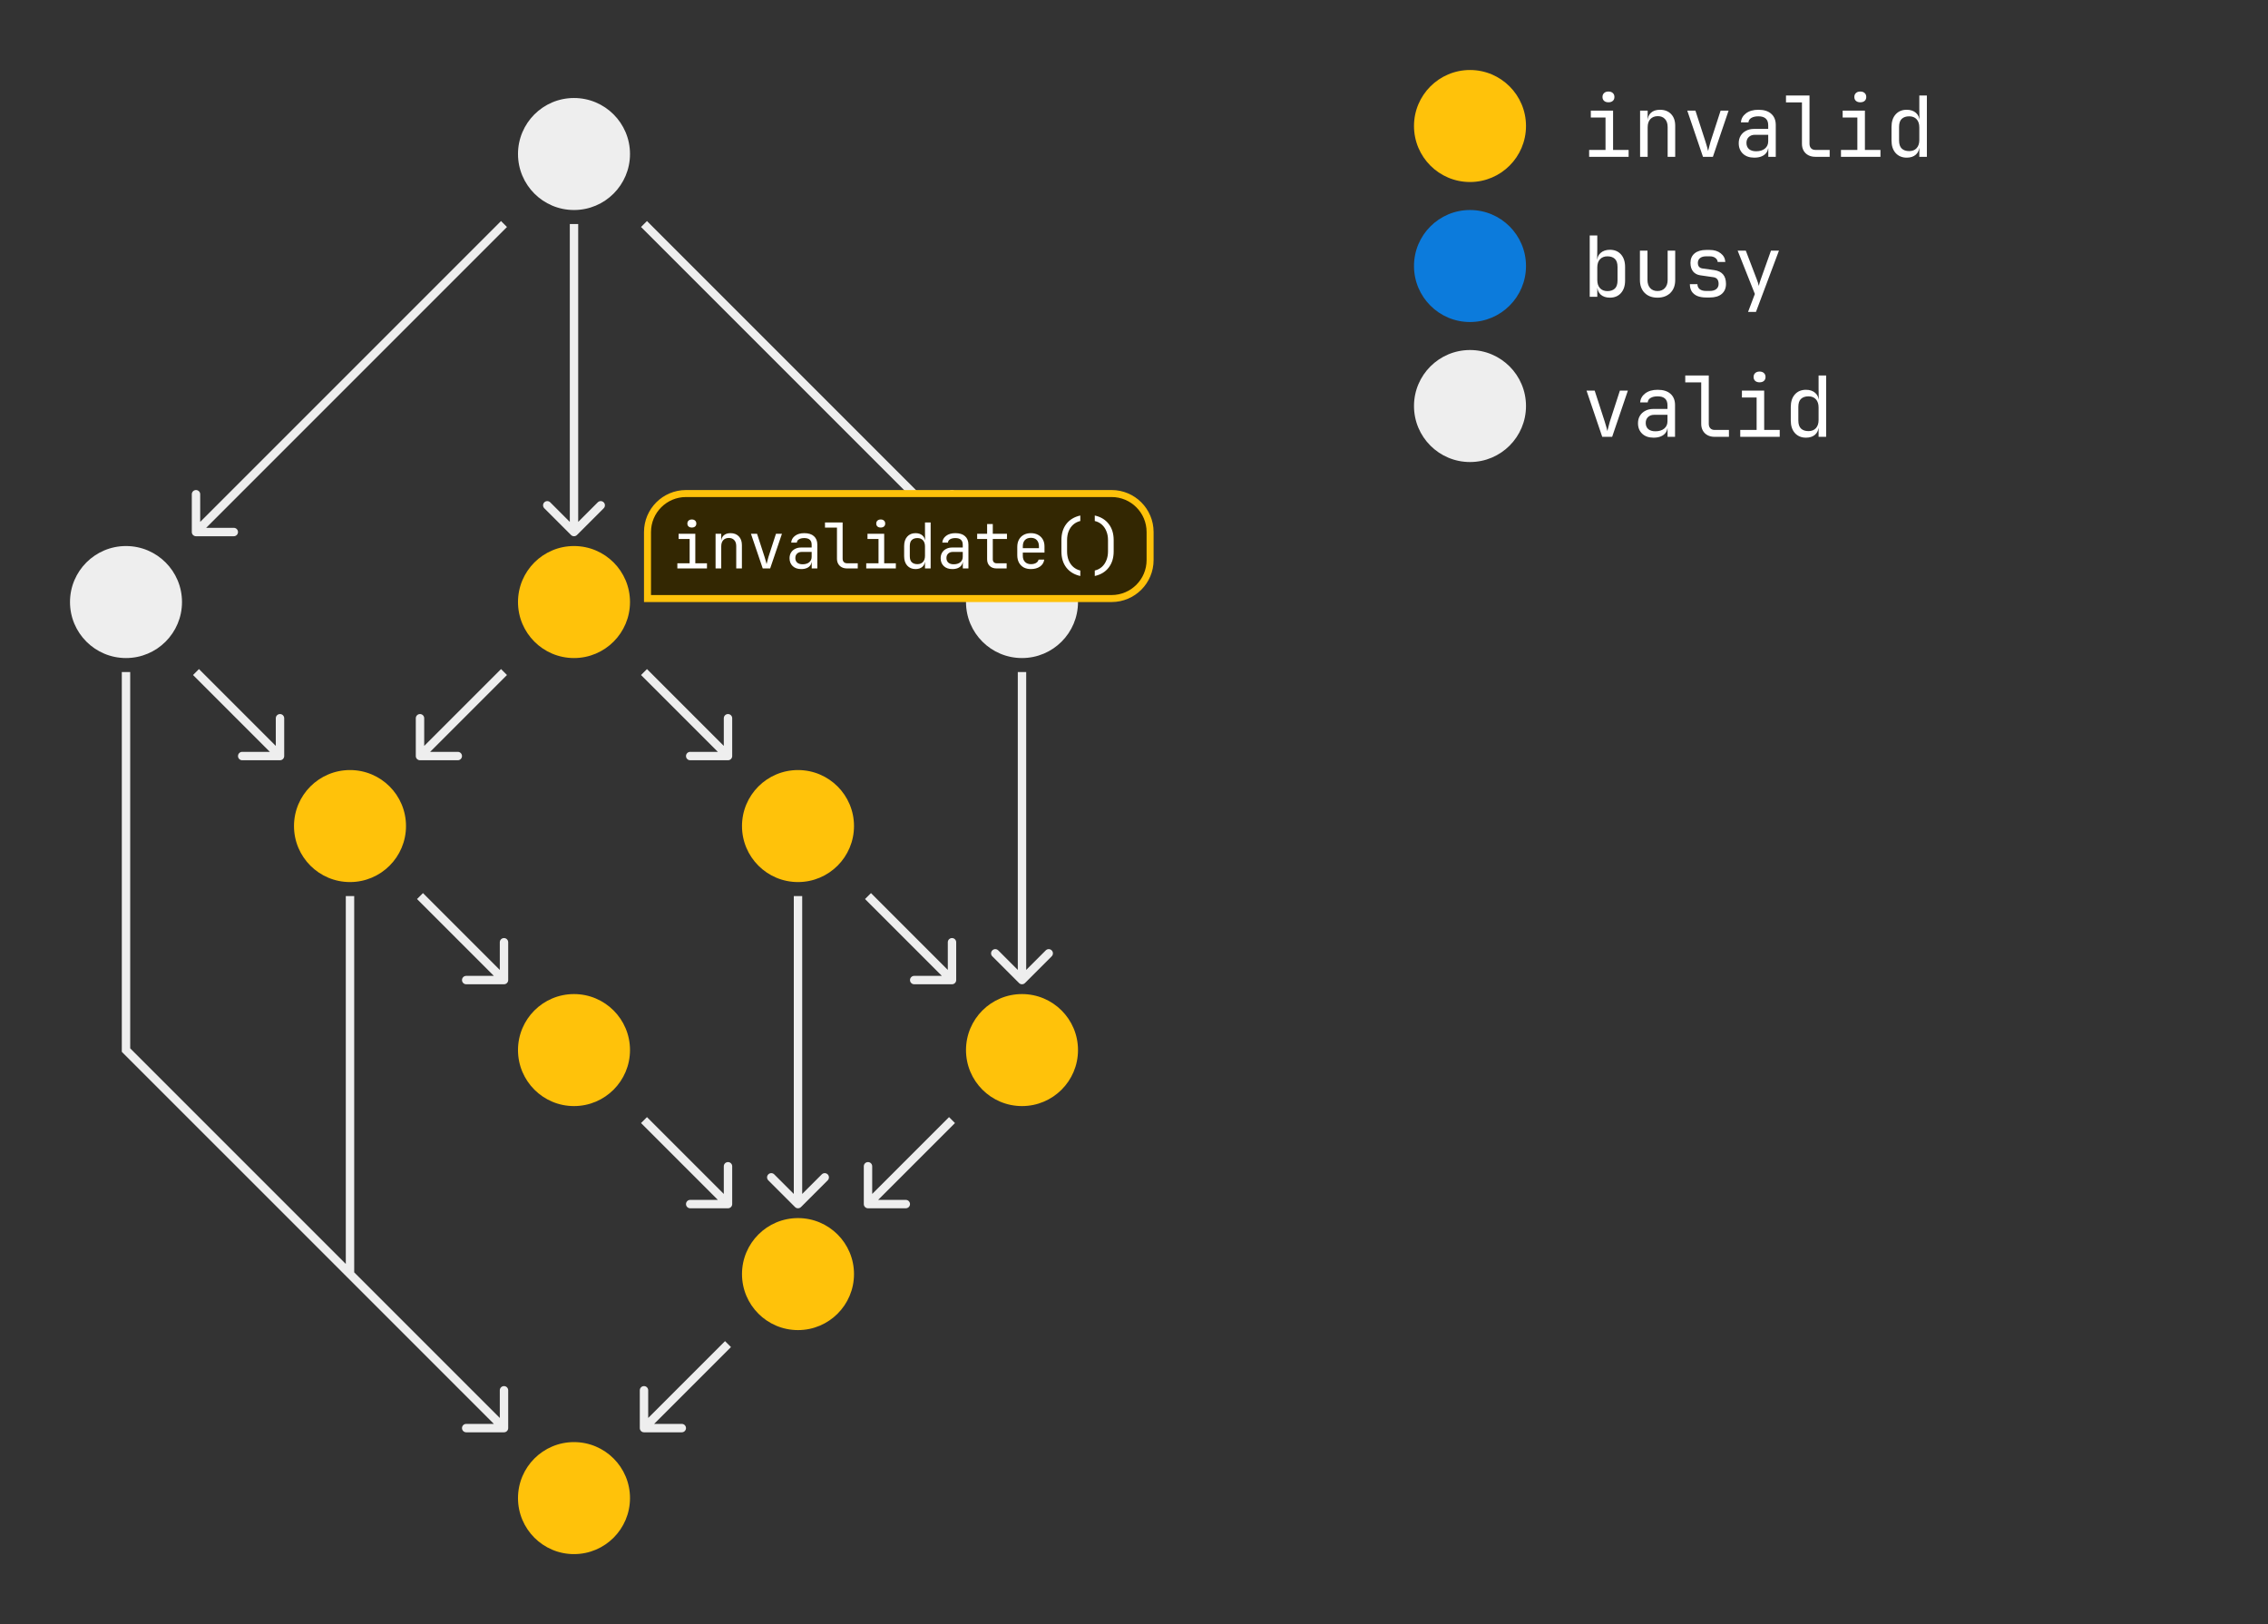 <svg width="810" height="580" viewBox="0 0 810 580" fill="none" xmlns="http://www.w3.org/2000/svg">
<rect x="0" y="0" width="810" height="580" fill="#333333" stroke="none"/>
<circle cx="205" cy="535" r="20" fill="#FFC20A"/>
<circle cx="285" cy="455" r="20" fill="#FFC20A"/>
<circle cx="365" cy="375" r="20" fill="#FFC20A"/>
<circle cx="285" cy="295" r="20" fill="#FFC20A"/>
<circle cx="205" cy="215" r="20" fill="#FFC20A"/>
<circle cx="365" cy="215" r="20" fill="#EEEEEE"/>
<circle cx="205" cy="375" r="20" fill="#FFC20A"/>
<circle cx="125" cy="295" r="20" fill="#FFC20A"/>
<circle cx="45" cy="215" r="20" fill="#EEEEEE"/>
<circle cx="205" cy="55" r="20" fill="#EEEEEE"/>
<path d="M228.5 510C228.5 510.828 229.172 511.5 230 511.5L243.5 511.5C244.328 511.5 245 510.828 245 510C245 509.172 244.328 508.5 243.5 508.5L231.5 508.5L231.5 496.5C231.5 495.672 230.828 495 230 495C229.172 495 228.5 495.672 228.5 496.5L228.5 510ZM231.061 511.061L261.061 481.061L258.939 478.939L228.939 508.939L231.061 511.061Z" fill="#EEEEEE"/>
<path d="M308.5 430C308.5 430.828 309.172 431.5 310 431.5L323.5 431.5C324.328 431.5 325 430.828 325 430C325 429.172 324.328 428.5 323.5 428.5L311.5 428.5L311.5 416.5C311.5 415.672 310.828 415 310 415C309.172 415 308.5 415.672 308.5 416.5L308.5 430ZM311.061 431.061L341.061 401.061L338.939 398.939L308.939 428.939L311.061 431.061Z" fill="#EEEEEE"/>
<path d="M261.5 430C261.5 430.828 260.828 431.5 260 431.5L246.5 431.5C245.672 431.5 245 430.828 245 430C245 429.172 245.672 428.5 246.5 428.5L258.5 428.5L258.5 416.5C258.5 415.672 259.172 415 260 415C260.828 415 261.5 415.672 261.5 416.5L261.5 430ZM258.939 431.061L228.939 401.061L231.061 398.939L261.061 428.939L258.939 431.061Z" fill="#EEEEEE"/>
<path d="M181.5 350C181.5 350.828 180.828 351.5 180 351.5L166.5 351.5C165.672 351.5 165 350.828 165 350C165 349.172 165.672 348.5 166.5 348.5L178.5 348.5L178.5 336.5C178.5 335.672 179.172 335 180 335C180.828 335 181.5 335.672 181.5 336.5L181.5 350ZM178.939 351.061L148.939 321.061L151.061 318.939L181.061 348.939L178.939 351.061Z" fill="#EEEEEE"/>
<path d="M341.5 350C341.5 350.828 340.828 351.5 340 351.5L326.5 351.5C325.672 351.5 325 350.828 325 350C325 349.172 325.672 348.5 326.5 348.5L338.5 348.5L338.5 336.5C338.5 335.672 339.172 335 340 335C340.828 335 341.5 335.672 341.5 336.5L341.5 350ZM338.939 351.061L308.939 321.061L311.061 318.939L341.061 348.939L338.939 351.061Z" fill="#EEEEEE"/>
<path d="M101.5 270C101.5 270.828 100.828 271.5 100 271.5L86.5 271.5C85.672 271.5 85 270.828 85 270C85 269.172 85.672 268.5 86.5 268.5L98.5 268.5L98.5 256.5C98.5 255.672 99.172 255 100 255C100.828 255 101.5 255.672 101.5 256.5L101.5 270ZM98.939 271.061L68.939 241.061L71.061 238.939L101.061 268.939L98.939 271.061Z" fill="#EEEEEE"/>
<path d="M261.5 270C261.5 270.828 260.828 271.5 260 271.5L246.5 271.5C245.672 271.5 245 270.828 245 270C245 269.172 245.672 268.5 246.5 268.5L258.5 268.5L258.5 256.5C258.5 255.672 259.172 255 260 255C260.828 255 261.5 255.672 261.5 256.5L261.5 270ZM258.939 271.061L228.939 241.061L231.061 238.939L261.061 268.939L258.939 271.061Z" fill="#EEEEEE"/>
<path d="M148.5 270C148.5 270.828 149.172 271.5 150 271.5L163.5 271.5C164.328 271.5 165 270.828 165 270C165 269.172 164.328 268.5 163.5 268.5L151.5 268.5L151.5 256.5C151.5 255.672 150.828 255 150 255C149.172 255 148.5 255.672 148.5 256.5L148.5 270ZM151.061 271.061L181.061 241.061L178.939 238.939L148.939 268.939L151.061 271.061Z" fill="#EEEEEE"/>
<path d="M341.5 190C341.5 190.828 340.828 191.5 340 191.5L326.5 191.5C325.672 191.5 325 190.828 325 190C325 189.172 325.672 188.5 326.5 188.5L338.5 188.5L338.5 176.5C338.5 175.672 339.172 175 340 175C340.828 175 341.5 175.672 341.5 176.5L341.5 190ZM338.939 191.061L228.939 81.061L231.061 78.939L341.061 188.939L338.939 191.061Z" fill="#EEEEEE"/>
<path d="M45 375L43.939 376.061L43.5 375.621L43.5 375L45 375ZM181.5 510C181.5 510.828 180.828 511.5 180 511.5L166.5 511.5C165.672 511.5 165 510.828 165 510C165 509.172 165.672 508.5 166.5 508.5L178.5 508.5L178.5 496.5C178.5 495.672 179.172 495 180 495C180.828 495 181.5 495.672 181.5 496.5L181.5 510ZM43.5 375L43.5 240L46.5 240L46.5 375L43.5 375ZM178.939 511.061L123.939 456.061L126.061 453.939L181.061 508.939L178.939 511.061ZM123.939 456.061L43.939 376.061L46.061 373.939L126.061 453.939L123.939 456.061ZM123.5 455L123.5 320L126.5 320L126.5 455L123.5 455Z" fill="#EEEEEE"/>
<path d="M68.5 190C68.5 190.828 69.172 191.5 70 191.5L83.5 191.5C84.328 191.5 85 190.828 85 190C85 189.172 84.328 188.5 83.5 188.5L71.5 188.5L71.5 176.5C71.5 175.672 70.828 175 70 175C69.172 175 68.5 175.672 68.5 176.5L68.5 190ZM71.061 191.061L181.061 81.061L178.939 78.939L68.939 188.939L71.061 191.061Z" fill="#EEEEEE"/>
<path d="M283.939 431.061C284.525 431.646 285.475 431.646 286.061 431.061L295.607 421.515C296.192 420.929 296.192 419.979 295.607 419.393C295.021 418.808 294.071 418.808 293.485 419.393L285 427.879L276.515 419.393C275.929 418.808 274.979 418.808 274.393 419.393C273.808 419.979 273.808 420.929 274.393 421.515L283.939 431.061ZM286.5 430L286.5 320L283.5 320L283.5 430L286.5 430Z" fill="#EEEEEE"/>
<path d="M363.939 351.061C364.525 351.646 365.475 351.646 366.061 351.061L375.607 341.515C376.192 340.929 376.192 339.979 375.607 339.393C375.021 338.808 374.071 338.808 373.485 339.393L365 347.879L356.515 339.393C355.929 338.808 354.979 338.808 354.393 339.393C353.808 339.979 353.808 340.929 354.393 341.515L363.939 351.061ZM366.5 350L366.5 240L363.5 240L363.5 350L366.5 350Z" fill="#EEEEEE"/>
<path d="M203.939 191.061C204.525 191.646 205.475 191.646 206.061 191.061L215.607 181.515C216.192 180.929 216.192 179.979 215.607 179.393C215.021 178.808 214.071 178.808 213.485 179.393L205 187.879L196.515 179.393C195.929 178.808 194.979 178.808 194.393 179.393C193.808 179.979 193.808 180.929 194.393 181.515L203.939 191.061ZM206.5 190L206.5 80L203.5 80L203.5 190L206.5 190Z" fill="#EEEEEE"/>
<circle cx="525" cy="45" r="20" fill="#FFC20A"/>
<path d="M567.55 56V53.54H573.4V41.96H568.15V39.5H576.1V53.54H581.65V56H567.55ZM574.45 36.53C573.79 36.53 573.27 36.36 572.89 36.02C572.51 35.68 572.32 35.22 572.32 34.64C572.32 34.04 572.51 33.57 572.89 33.23C573.27 32.87 573.79 32.69 574.45 32.69C575.11 32.69 575.63 32.87 576.01 33.23C576.39 33.57 576.58 34.04 576.58 34.64C576.58 35.22 576.39 35.68 576.01 36.02C575.63 36.36 575.11 36.53 574.45 36.53ZM585.748 56V39.5H588.448V42.65H589.018L588.448 43.28C588.448 41.98 588.838 40.98 589.618 40.28C590.398 39.56 591.478 39.2 592.858 39.2C594.518 39.2 595.838 39.71 596.818 40.73C597.798 41.75 598.288 43.14 598.288 44.9V56H595.588V45.38C595.588 44.12 595.268 43.16 594.628 42.5C594.008 41.82 593.158 41.48 592.078 41.48C590.958 41.48 590.068 41.83 589.408 42.53C588.768 43.23 588.448 44.22 588.448 45.5V56H585.748ZM608.207 56L602.597 39.5H605.507L609.107 50.6C609.327 51.26 609.517 51.9 609.677 52.52C609.837 53.12 609.957 53.59 610.037 53.93C610.137 53.59 610.257 53.12 610.397 52.52C610.537 51.9 610.707 51.26 610.907 50.6L614.507 39.5H617.357L611.747 56H608.207ZM626.525 56.3C624.825 56.3 623.475 55.83 622.475 54.89C621.475 53.93 620.975 52.68 620.975 51.14C620.975 50.12 621.205 49.23 621.665 48.47C622.125 47.71 622.765 47.12 623.585 46.7C624.405 46.26 625.345 46.04 626.405 46.04H631.505V44.75C631.505 43.67 631.215 42.87 630.635 42.35C630.055 41.81 629.175 41.54 627.995 41.54C626.955 41.54 626.115 41.73 625.475 42.11C624.835 42.49 624.495 43.02 624.455 43.7H621.755C621.855 42.4 622.455 41.33 623.555 40.49C624.675 39.63 626.155 39.2 627.995 39.2C629.995 39.2 631.525 39.68 632.585 40.64C633.665 41.6 634.205 42.94 634.205 44.66V56H631.535V53H631.085L631.505 52.4C631.505 53.2 631.305 53.89 630.905 54.47C630.505 55.05 629.935 55.5 629.195 55.82C628.455 56.14 627.565 56.3 626.525 56.3ZM627.185 54.02C628.505 54.02 629.555 53.7 630.335 53.06C631.115 52.42 631.505 51.55 631.505 50.45V48.14H626.705C625.825 48.14 625.105 48.41 624.545 48.95C624.005 49.47 623.735 50.17 623.735 51.05C623.735 51.97 624.035 52.7 624.635 53.24C625.255 53.76 626.105 54.02 627.185 54.02ZM648.353 56C647.393 56 646.553 55.81 645.833 55.43C645.113 55.05 644.553 54.51 644.153 53.81C643.753 53.11 643.553 52.29 643.553 51.35V36.56H637.853V34.1H646.253V51.35C646.253 52.03 646.443 52.57 646.823 52.97C647.203 53.35 647.713 53.54 648.353 53.54H653.453V56H648.353ZM657.491 56V53.54H663.341V41.96H658.091V39.5H666.041V53.54H671.591V56H657.491ZM664.391 36.53C663.731 36.53 663.211 36.36 662.831 36.02C662.451 35.68 662.261 35.22 662.261 34.64C662.261 34.04 662.451 33.57 662.831 33.23C663.211 32.87 663.731 32.69 664.391 32.69C665.051 32.69 665.571 32.87 665.951 33.23C666.331 33.57 666.521 34.04 666.521 34.64C666.521 35.22 666.331 35.68 665.951 36.02C665.571 36.36 665.051 36.53 664.391 36.53ZM680.97 56.3C679.33 56.3 678.01 55.75 677.01 54.65C676.03 53.55 675.54 52.06 675.54 50.18V45.35C675.54 43.45 676.03 41.95 677.01 40.85C677.99 39.75 679.31 39.2 680.97 39.2C682.33 39.2 683.43 39.57 684.27 40.31C685.11 41.05 685.53 42.04 685.53 43.28L684.93 42.65H685.53L685.47 38.9V34.1H688.17V56H685.47V52.85H684.93L685.47 52.22C685.47 53.48 685.06 54.48 684.24 55.22C683.42 55.94 682.33 56.3 680.97 56.3ZM681.87 53.96C682.99 53.96 683.87 53.61 684.51 52.91C685.15 52.21 685.47 51.24 685.47 50V45.5C685.47 44.26 685.15 43.29 684.51 42.59C683.87 41.89 682.99 41.54 681.87 41.54C680.73 41.54 679.84 41.84 679.2 42.44C678.56 43.02 678.24 43.99 678.24 45.35V50.15C678.24 51.49 678.56 52.46 679.2 53.06C679.84 53.66 680.73 53.96 681.87 53.96Z" fill="white"/>
<circle cx="525" cy="95" r="20" fill="#0C7BDC"/>
<path d="M574.96 106.3C573.6 106.3 572.51 105.94 571.69 105.22C570.87 104.48 570.46 103.48 570.46 102.22L571 102.85H570.46V106H567.76V84.1H570.46V88.9L570.4 92.65H571L570.4 93.28C570.4 92.04 570.82 91.05 571.66 90.31C572.52 89.57 573.62 89.2 574.96 89.2C576.62 89.2 577.94 89.75 578.92 90.85C579.9 91.95 580.39 93.45 580.39 95.35V100.18C580.39 102.06 579.9 103.55 578.92 104.65C577.94 105.75 576.62 106.3 574.96 106.3ZM574.06 103.96C575.2 103.96 576.09 103.66 576.73 103.06C577.37 102.46 577.69 101.49 577.69 100.15V95.35C577.69 93.99 577.37 93.02 576.73 92.44C576.09 91.84 575.2 91.54 574.06 91.54C572.96 91.54 572.08 91.89 571.42 92.59C570.78 93.29 570.46 94.26 570.46 95.5V100C570.46 101.24 570.78 102.21 571.42 102.91C572.08 103.61 572.96 103.96 574.06 103.96ZM591.958 106.3C590.058 106.3 588.538 105.74 587.398 104.62C586.258 103.48 585.688 101.94 585.688 100V89.5H588.388V100C588.388 101.2 588.708 102.16 589.348 102.88C589.988 103.58 590.858 103.93 591.958 103.93C593.078 103.93 593.958 103.58 594.598 102.88C595.258 102.16 595.588 101.2 595.588 100V89.5H598.288V100C598.288 101.94 597.708 103.48 596.548 104.62C595.388 105.74 593.858 106.3 591.958 106.3ZM609.317 106.24C608.097 106.24 607.047 106.06 606.167 105.7C605.307 105.32 604.647 104.78 604.187 104.08C603.747 103.36 603.527 102.49 603.527 101.47H606.227C606.227 102.23 606.497 102.83 607.037 103.27C607.577 103.69 608.337 103.9 609.317 103.9H610.637C611.637 103.9 612.407 103.68 612.947 103.24C613.507 102.8 613.787 102.18 613.787 101.38C613.787 100.66 613.627 100.1 613.307 99.7C612.987 99.3 612.497 99.06 611.837 98.98L607.277 98.32C606.157 98.16 605.287 97.7 604.667 96.94C604.047 96.16 603.737 95.14 603.737 93.88C603.737 92.44 604.227 91.31 605.207 90.49C606.207 89.67 607.577 89.26 609.317 89.26H610.637C612.237 89.26 613.537 89.66 614.537 90.46C615.557 91.24 616.107 92.27 616.187 93.55H613.457C613.417 92.97 613.137 92.49 612.617 92.11C612.117 91.73 611.457 91.54 610.637 91.54H609.317C608.397 91.54 607.677 91.75 607.157 92.17C606.637 92.59 606.377 93.16 606.377 93.88C606.377 94.44 606.507 94.89 606.767 95.23C607.047 95.57 607.447 95.78 607.967 95.86L612.227 96.46C613.627 96.66 614.677 97.17 615.377 97.99C616.077 98.81 616.427 99.94 616.427 101.38C616.427 102.92 615.917 104.12 614.897 104.98C613.897 105.82 612.477 106.24 610.637 106.24H609.317ZM624.305 111.4L626.735 104.98L620.585 89.5H623.495L627.395 99.7C627.555 100.1 627.705 100.52 627.845 100.96C627.985 101.4 628.085 101.78 628.145 102.1C628.205 101.78 628.305 101.4 628.445 100.96C628.585 100.52 628.725 100.1 628.865 99.7L632.495 89.5H635.345L627.125 111.4H624.305Z" fill="white"/>
<circle cx="525" cy="145" r="20" fill="#EEEEEE"/>
<path d="M572.23 156L566.62 139.5H569.53L573.13 150.6C573.35 151.26 573.54 151.9 573.7 152.52C573.86 153.12 573.98 153.59 574.06 153.93C574.16 153.59 574.28 153.12 574.42 152.52C574.56 151.9 574.73 151.26 574.93 150.6L578.53 139.5H581.38L575.77 156H572.23ZM590.548 156.3C588.848 156.3 587.498 155.83 586.498 154.89C585.498 153.93 584.998 152.68 584.998 151.14C584.998 150.12 585.228 149.23 585.688 148.47C586.148 147.71 586.788 147.12 587.608 146.7C588.428 146.26 589.368 146.04 590.428 146.04H595.528V144.75C595.528 143.67 595.238 142.87 594.658 142.35C594.078 141.81 593.198 141.54 592.018 141.54C590.978 141.54 590.138 141.73 589.498 142.11C588.858 142.49 588.518 143.02 588.478 143.7H585.778C585.878 142.4 586.478 141.33 587.578 140.49C588.698 139.63 590.178 139.2 592.018 139.2C594.018 139.2 595.548 139.68 596.608 140.64C597.688 141.6 598.228 142.94 598.228 144.66V156H595.558V153H595.108L595.528 152.4C595.528 153.2 595.328 153.89 594.928 154.47C594.528 155.05 593.958 155.5 593.218 155.82C592.478 156.14 591.588 156.3 590.548 156.3ZM591.208 154.02C592.528 154.02 593.578 153.7 594.358 153.06C595.138 152.42 595.528 151.55 595.528 150.45V148.14H590.728C589.848 148.14 589.128 148.41 588.568 148.95C588.028 149.47 587.758 150.17 587.758 151.05C587.758 151.97 588.058 152.7 588.658 153.24C589.278 153.76 590.128 154.02 591.208 154.02ZM612.377 156C611.417 156 610.577 155.81 609.857 155.43C609.137 155.05 608.577 154.51 608.177 153.81C607.777 153.11 607.577 152.29 607.577 151.35V136.56H601.877V134.1H610.277V151.35C610.277 152.03 610.467 152.57 610.847 152.97C611.227 153.35 611.737 153.54 612.377 153.54H617.477V156H612.377ZM621.515 156V153.54H627.365V141.96H622.115V139.5H630.065V153.54H635.615V156H621.515ZM628.415 136.53C627.755 136.53 627.235 136.36 626.855 136.02C626.475 135.68 626.285 135.22 626.285 134.64C626.285 134.04 626.475 133.57 626.855 133.23C627.235 132.87 627.755 132.69 628.415 132.69C629.075 132.69 629.595 132.87 629.975 133.23C630.355 133.57 630.545 134.04 630.545 134.64C630.545 135.22 630.355 135.68 629.975 136.02C629.595 136.36 629.075 136.53 628.415 136.53ZM644.993 156.3C643.353 156.3 642.033 155.75 641.033 154.65C640.053 153.55 639.563 152.06 639.563 150.18V145.35C639.563 143.45 640.053 141.95 641.033 140.85C642.013 139.75 643.333 139.2 644.993 139.2C646.353 139.2 647.453 139.57 648.293 140.31C649.133 141.05 649.553 142.04 649.553 143.28L648.953 142.65H649.553L649.493 138.9V134.1H652.193V156H649.493V152.85H648.953L649.493 152.22C649.493 153.48 649.083 154.48 648.263 155.22C647.443 155.94 646.353 156.3 644.993 156.3ZM645.893 153.96C647.013 153.96 647.893 153.61 648.533 152.91C649.173 152.21 649.493 151.24 649.493 150V145.5C649.493 144.26 649.173 143.29 648.533 142.59C647.893 141.89 647.013 141.54 645.893 141.54C644.753 141.54 643.863 141.84 643.223 142.44C642.583 143.02 642.263 143.99 642.263 145.35V150.15C642.263 151.49 642.583 152.46 643.223 153.06C643.863 153.66 644.753 153.96 645.893 153.96Z" fill="white"/>
<path d="M245 176.25H397C404.594 176.25 410.75 182.406 410.75 190V200C410.75 207.594 404.594 213.75 397 213.75H231.25V190C231.25 182.406 237.406 176.25 245 176.25Z" fill="#FFC20A"/>
<path d="M245 176.25H397C404.594 176.25 410.75 182.406 410.75 190V200C410.75 207.594 404.594 213.75 397 213.75H231.25V190C231.25 182.406 237.406 176.25 245 176.25Z" fill="black" fill-opacity="0.8"/>
<path d="M245 176.25H397C404.594 176.25 410.75 182.406 410.75 190V200C410.75 207.594 404.594 213.75 397 213.75H231.25V190C231.25 182.406 237.406 176.25 245 176.25Z" stroke="#FFC20A" stroke-width="2.5"/>
<path d="M241.913 203V201.155H246.3V192.47H242.363V190.625H248.325V201.155H252.488V203H241.913ZM247.088 188.397C246.593 188.397 246.203 188.27 245.918 188.015C245.633 187.76 245.49 187.415 245.49 186.98C245.49 186.53 245.633 186.177 245.918 185.922C246.203 185.652 246.593 185.517 247.088 185.517C247.583 185.517 247.973 185.652 248.258 185.922C248.543 186.177 248.685 186.53 248.685 186.98C248.685 187.415 248.543 187.76 248.258 188.015C247.973 188.27 247.583 188.397 247.088 188.397ZM255.561 203V190.625H257.586V192.987H258.014L257.586 193.46C257.586 192.485 257.879 191.735 258.464 191.21C259.049 190.67 259.859 190.4 260.894 190.4C262.139 190.4 263.129 190.782 263.864 191.547C264.599 192.312 264.966 193.355 264.966 194.675V203H262.941V195.035C262.941 194.09 262.701 193.37 262.221 192.875C261.756 192.365 261.119 192.11 260.309 192.11C259.469 192.11 258.801 192.372 258.306 192.897C257.826 193.422 257.586 194.165 257.586 195.125V203H255.561ZM272.405 203L268.197 190.625H270.38L273.08 198.95C273.245 199.445 273.387 199.925 273.507 200.39C273.627 200.84 273.717 201.192 273.777 201.447C273.852 201.192 273.942 200.84 274.047 200.39C274.152 199.925 274.28 199.445 274.43 198.95L277.13 190.625H279.267L275.06 203H272.405ZM286.144 203.225C284.869 203.225 283.856 202.873 283.106 202.167C282.356 201.447 281.981 200.51 281.981 199.355C281.981 198.59 282.154 197.922 282.499 197.352C282.844 196.782 283.324 196.34 283.939 196.025C284.554 195.695 285.259 195.53 286.054 195.53H289.879V194.562C289.879 193.752 289.661 193.152 289.226 192.762C288.791 192.357 288.131 192.155 287.246 192.155C286.466 192.155 285.836 192.297 285.356 192.582C284.876 192.867 284.621 193.265 284.591 193.775H282.566C282.641 192.8 283.091 191.997 283.916 191.367C284.756 190.722 285.866 190.4 287.246 190.4C288.746 190.4 289.894 190.76 290.689 191.48C291.499 192.2 291.904 193.205 291.904 194.495V203H289.901V200.75H289.564L289.879 200.3C289.879 200.9 289.729 201.417 289.429 201.852C289.129 202.287 288.701 202.625 288.146 202.865C287.591 203.105 286.924 203.225 286.144 203.225ZM286.639 201.515C287.629 201.515 288.416 201.275 289.001 200.795C289.586 200.315 289.879 199.662 289.879 198.837V197.105H286.279C285.619 197.105 285.079 197.307 284.659 197.712C284.254 198.102 284.051 198.627 284.051 199.287C284.051 199.977 284.276 200.525 284.726 200.93C285.191 201.32 285.829 201.515 286.639 201.515ZM302.515 203C301.795 203 301.165 202.857 300.625 202.572C300.085 202.287 299.665 201.882 299.365 201.357C299.065 200.832 298.915 200.217 298.915 199.512V188.42H294.64V186.575H300.94V199.512C300.94 200.022 301.082 200.427 301.367 200.727C301.652 201.012 302.035 201.155 302.515 201.155H306.34V203H302.515ZM309.369 203V201.155H313.756V192.47H309.819V190.625H315.781V201.155H319.944V203H309.369ZM314.544 188.397C314.049 188.397 313.659 188.27 313.374 188.015C313.089 187.76 312.946 187.415 312.946 186.98C312.946 186.53 313.089 186.177 313.374 185.922C313.659 185.652 314.049 185.517 314.544 185.517C315.039 185.517 315.429 185.652 315.714 185.922C315.999 186.177 316.141 186.53 316.141 186.98C316.141 187.415 315.999 187.76 315.714 188.015C315.429 188.27 315.039 188.397 314.544 188.397ZM326.977 203.225C325.747 203.225 324.757 202.812 324.007 201.987C323.272 201.162 322.905 200.045 322.905 198.635V195.012C322.905 193.587 323.272 192.462 324.007 191.638C324.742 190.812 325.732 190.4 326.977 190.4C327.997 190.4 328.822 190.677 329.452 191.232C330.082 191.787 330.397 192.53 330.397 193.46L329.947 192.987H330.397L330.352 190.175V186.575H332.377V203H330.352V200.637H329.947L330.352 200.165C330.352 201.11 330.045 201.86 329.43 202.415C328.815 202.955 327.997 203.225 326.977 203.225ZM327.652 201.47C328.492 201.47 329.152 201.207 329.632 200.682C330.112 200.157 330.352 199.43 330.352 198.5V195.125C330.352 194.195 330.112 193.467 329.632 192.942C329.152 192.417 328.492 192.155 327.652 192.155C326.797 192.155 326.13 192.38 325.65 192.83C325.17 193.265 324.93 193.992 324.93 195.012V198.612C324.93 199.617 325.17 200.345 325.65 200.795C326.13 201.245 326.797 201.47 327.652 201.47ZM340.108 203.225C338.833 203.225 337.821 202.873 337.071 202.167C336.321 201.447 335.946 200.51 335.946 199.355C335.946 198.59 336.118 197.922 336.463 197.352C336.808 196.782 337.288 196.34 337.903 196.025C338.518 195.695 339.223 195.53 340.018 195.53H343.843V194.562C343.843 193.752 343.626 193.152 343.191 192.762C342.756 192.357 342.096 192.155 341.211 192.155C340.431 192.155 339.801 192.297 339.321 192.582C338.841 192.867 338.586 193.265 338.556 193.775H336.531C336.606 192.8 337.056 191.997 337.881 191.367C338.721 190.722 339.831 190.4 341.211 190.4C342.711 190.4 343.858 190.76 344.653 191.48C345.463 192.2 345.868 193.205 345.868 194.495V203H343.866V200.75H343.528L343.843 200.3C343.843 200.9 343.693 201.417 343.393 201.852C343.093 202.287 342.666 202.625 342.111 202.865C341.556 203.105 340.888 203.225 340.108 203.225ZM340.603 201.515C341.593 201.515 342.381 201.275 342.966 200.795C343.551 200.315 343.843 199.662 343.843 198.837V197.105H340.243C339.583 197.105 339.043 197.307 338.623 197.712C338.218 198.102 338.016 198.627 338.016 199.287C338.016 199.977 338.241 200.525 338.691 200.93C339.156 201.32 339.793 201.515 340.603 201.515ZM355.917 203C354.897 203 354.08 202.707 353.465 202.122C352.85 201.522 352.542 200.727 352.542 199.737V192.47H348.987V190.625H352.542V187.137H354.567V190.625H359.63V192.47H354.567V199.737C354.567 200.157 354.687 200.502 354.927 200.772C355.182 201.027 355.512 201.155 355.917 201.155H359.517V203H355.917ZM368.171 203.225C367.196 203.225 366.341 203.03 365.606 202.64C364.886 202.235 364.323 201.665 363.918 200.93C363.513 200.18 363.311 199.295 363.311 198.275V195.35C363.311 194.315 363.513 193.43 363.918 192.695C364.323 191.96 364.886 191.397 365.606 191.007C366.341 190.602 367.196 190.4 368.171 190.4C369.146 190.4 369.993 190.595 370.713 190.985C371.448 191.375 372.018 191.922 372.423 192.627C372.828 193.332 373.031 194.165 373.031 195.125V197.33H365.291V198.5C365.291 199.415 365.553 200.142 366.078 200.682C366.603 201.207 367.301 201.47 368.171 201.47C368.921 201.47 369.536 201.327 370.016 201.042C370.511 200.742 370.811 200.345 370.916 199.85H372.941C372.806 200.885 372.303 201.71 371.433 202.325C370.563 202.925 369.476 203.225 368.171 203.225ZM371.051 195.957V195.125C371.051 194.15 370.796 193.4 370.286 192.875C369.791 192.335 369.086 192.065 368.171 192.065C367.256 192.065 366.543 192.335 366.033 192.875C365.538 193.4 365.291 194.15 365.291 195.125V195.755H371.208L371.051 195.957ZM385.825 205.7C383.68 205.22 382.015 204.215 380.83 202.685C379.66 201.155 379.075 199.235 379.075 196.925V192.875C379.075 190.565 379.66 188.645 380.83 187.115C382.015 185.585 383.68 184.58 385.825 184.1V186.057C384.865 186.282 384.025 186.71 383.305 187.34C382.6 187.97 382.052 188.757 381.662 189.702C381.287 190.632 381.1 191.69 381.1 192.875V196.925C381.1 198.095 381.287 199.152 381.662 200.097C382.052 201.042 382.6 201.83 383.305 202.46C384.025 203.09 384.865 203.518 385.825 203.742V205.7ZM390.991 205.7V203.742C391.966 203.518 392.806 203.09 393.511 202.46C394.216 201.83 394.756 201.042 395.131 200.097C395.521 199.152 395.716 198.095 395.716 196.925V192.875C395.716 191.69 395.521 190.632 395.131 189.702C394.756 188.757 394.216 187.97 393.511 187.34C392.806 186.71 391.966 186.282 390.991 186.057V184.1C393.136 184.58 394.793 185.585 395.963 187.115C397.148 188.645 397.741 190.565 397.741 192.875V196.925C397.741 199.235 397.148 201.155 395.963 202.685C394.793 204.215 393.136 205.22 390.991 205.7Z" fill="white"/>
</svg>
